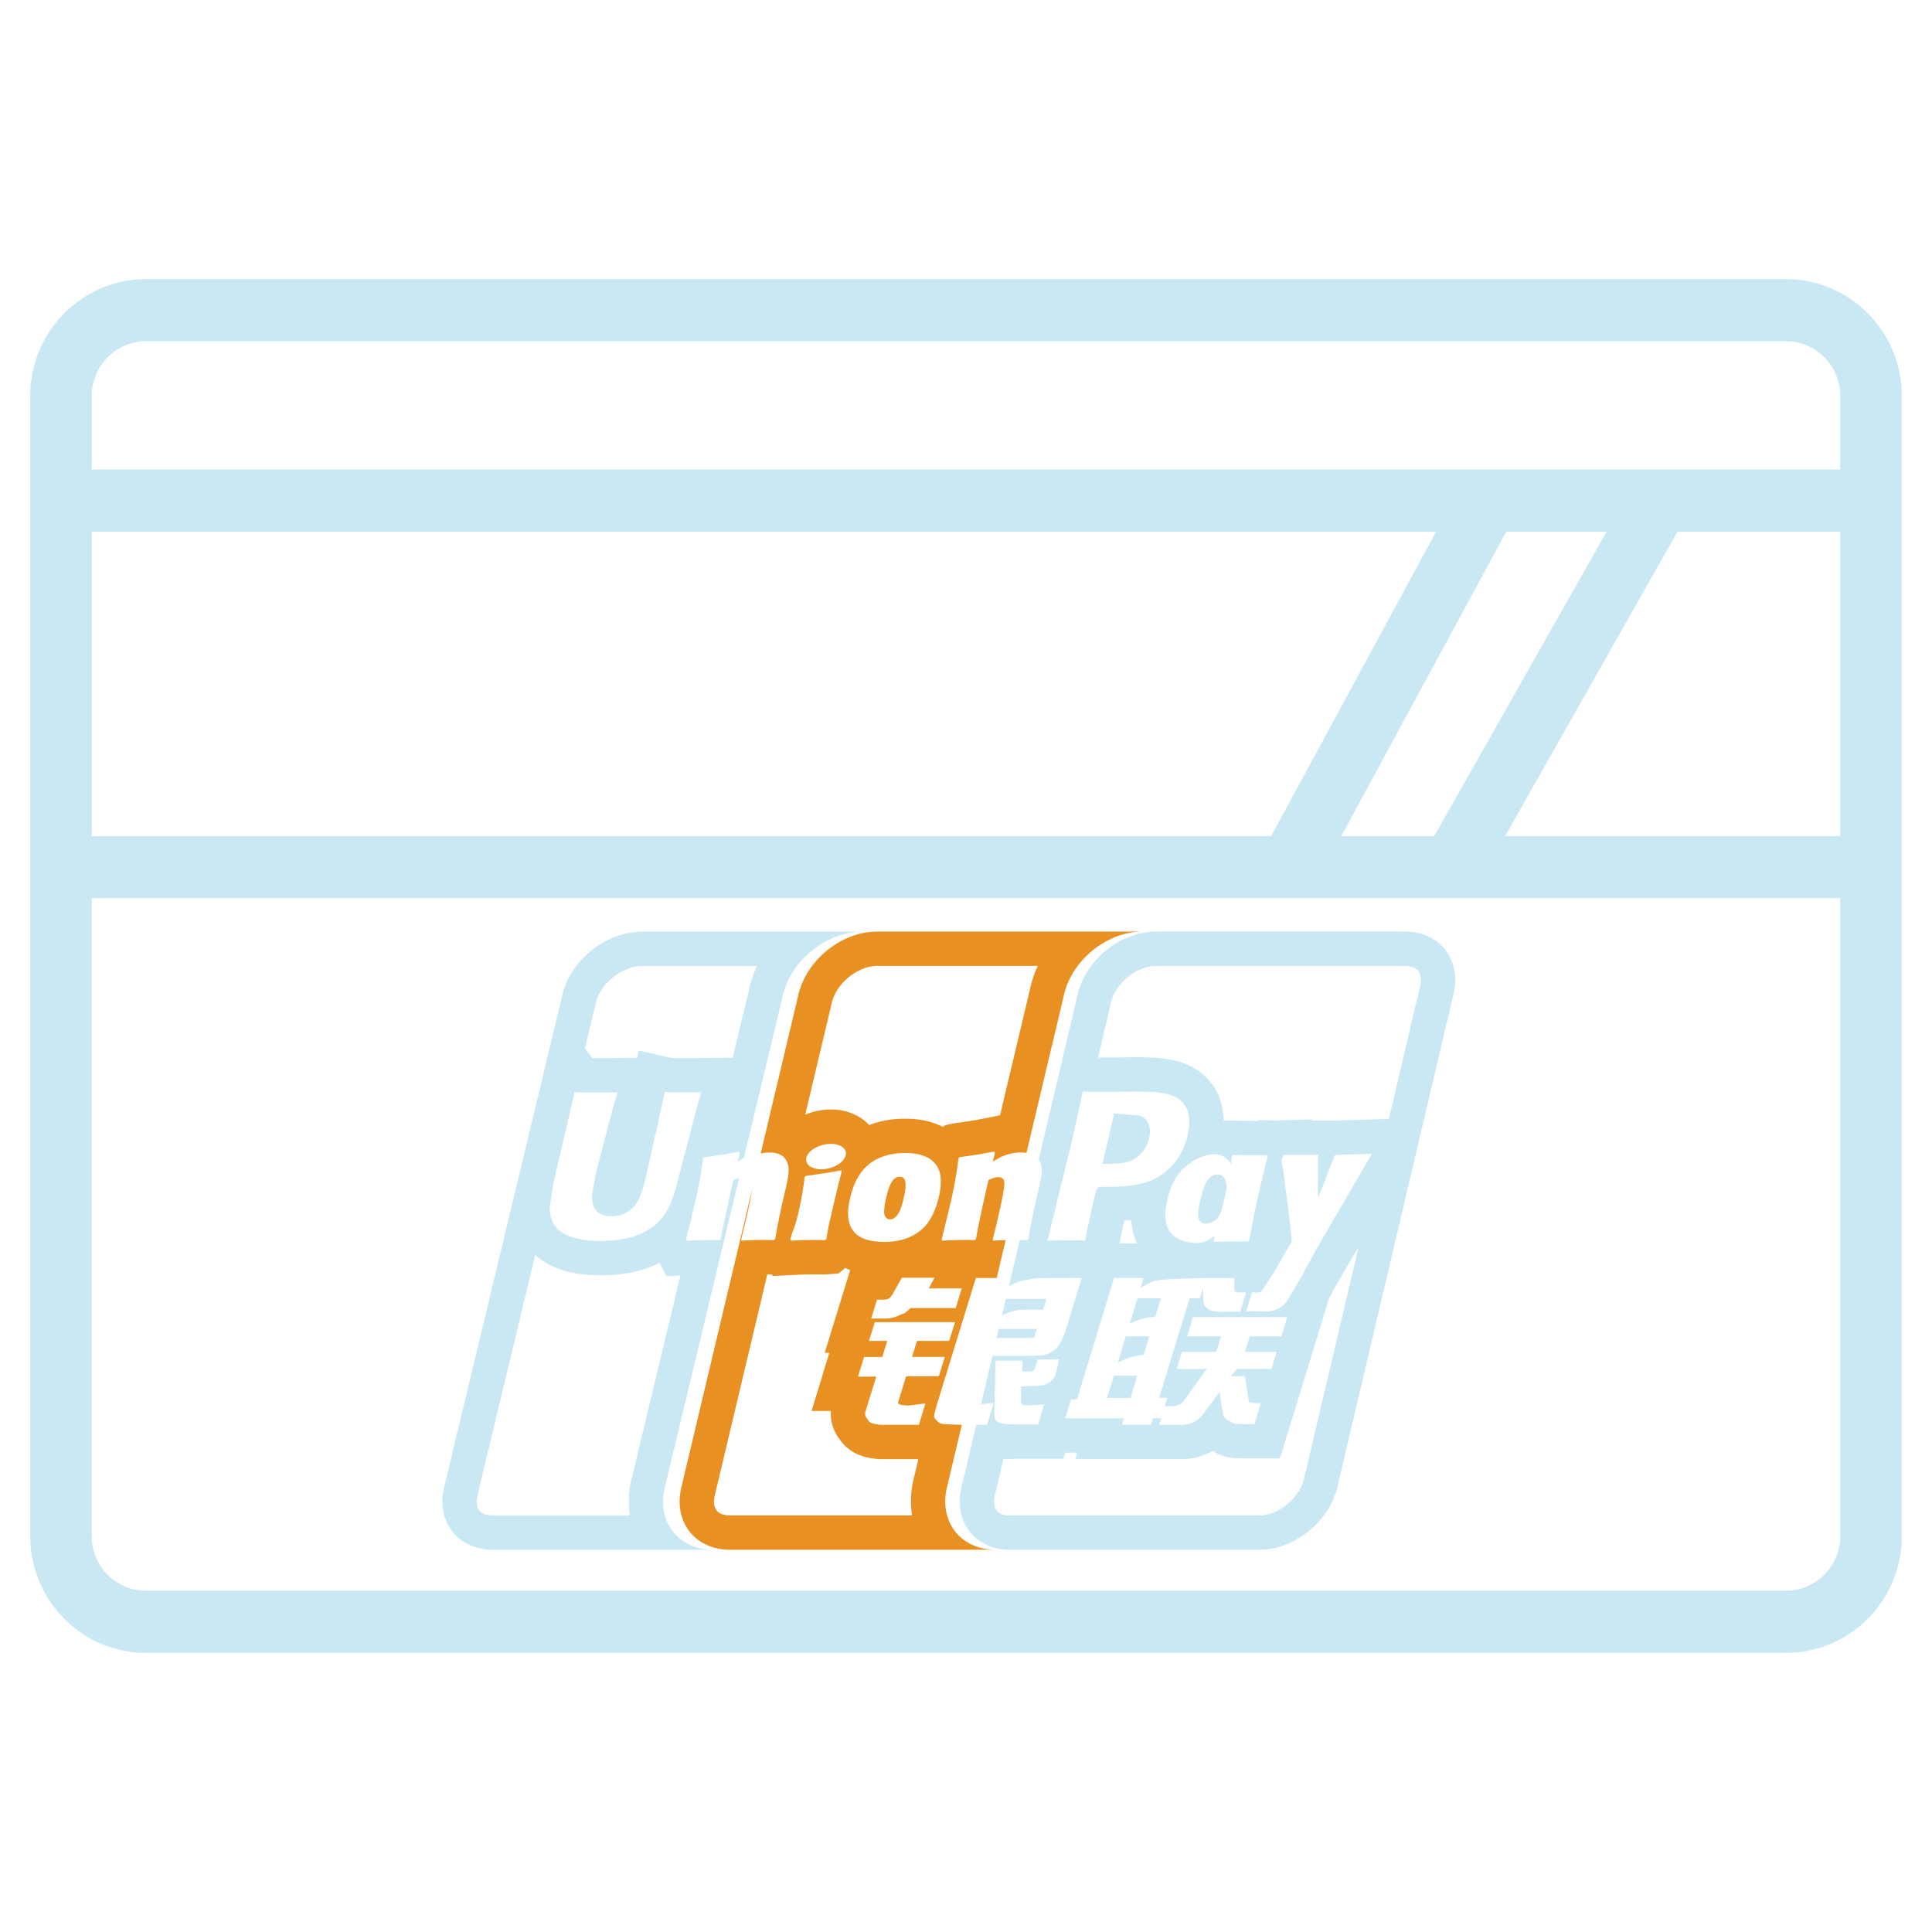 <svg xmlns="http://www.w3.org/2000/svg" width="64" height="64"><path fill-rule="evenodd" clip-rule="evenodd" fill="#CAE8F4" d="M59.168 9.247H4.834C2.72 9.247 1 10.984 1 13.117v37.766c0 2.134 1.72 3.87 3.834 3.87h54.334c2.113 0 3.832-1.736 3.832-3.87V13.117c0-2.133-1.719-3.87-3.832-3.87zM4.834 11.306h54.334c.989 0 1.793.813 1.793 1.811v2.434H3.04v-2.434c0-.999.804-1.811 1.794-1.811zM3.04 27.696V17.609h44.534l-5.466 10.087H3.04zm46.859-10.087h3.323l-5.711 10.087h-3.079l5.467-10.087zm5.672 0h5.389v10.087h-11.1l5.711-10.087zm3.597 35.085H4.834c-.99 0-1.795-.813-1.795-1.812V29.754H60.96v21.128a1.804 1.804 0 0 1-1.792 1.812z"/><path fill="#CAE8F4" d="M46.546 32c.114 0 .321.021.433.163.091.115.113.297.062.513l-1.034 4.39-.592.018-1.205.036h-.763l.01-.04-1.121.037-.622-.009-.008.024c-.177 0-.452-.003-.868-.011l-.303-.006c-.008-.462-.143-.878-.377-1.188-.648-.896-1.737-.901-2.549-.904l-.349.003c-.342.004-.604.006-.806.006h-.079l.433-1.836c.146-.626.847-1.196 1.471-1.196h8.267m-21.469.002a3.525 3.525 0 0 0-.239.671l-.567 2.364-1.051.01-.553.003c-.229 0-.363-.001-.441-.006l-1.069-.243-.051.24-.658.006c-.319.003-.568.004-.76.004h-.067l-.245-.325.366-1.523c.151-.629.876-1.201 1.522-1.201h3.813m12.394 8.415c.019.308.093.564.196.777h-.304l.003-.009-.28.002.156-.75a4.52 4.52 0 0 0 .229-.02m7.536.886l-1.815 7.702c-.149.626-.853 1.197-1.477 1.197h-8.263c-.114 0-.322-.021-.435-.163-.09-.114-.112-.295-.061-.509l.282-1.194h.308l.005-.015c.09.002.182.002.274.002h1.403l.062-.202h.396l-.065.21h1.244l-.002.005h2.262a2.05 2.05 0 0 0 1.039-.271.256.256 0 0 0 .024.011c.1.058.334.193.662.223l.028.003.029.001.071.003c.097.004.172.007.225.007H42.398l.247-.803.213-.693.435-1.414h.001l.246-.806.06-.197.234-.756h-.003l.204-.67.039-.044.068-.146.01-.02.855-1.461m-27.277.271c.486.442 1.227.673 2.178.673.735 0 1.42-.148 1.94-.413l.234.441.457-.023-1.621 6.752a3.041 3.041 0 0 0-.053 1.201h-4.522c-.212 0-.377-.062-.466-.174-.089-.112-.11-.288-.061-.493l1.914-7.964m28.816-10.712h-8.267c-1.156 0-2.31.93-2.579 2.074l-1.292 5.482c.018.028.041.051.054.085.097.232.031.518-.1 1.081l-.065.288c-.137.626-.157.742-.23 1.172l-.05.037-.236-.004-.365 1.55c.085-.056.18-.113.262-.146.202-.074.661-.14.661-.14l1.491-.009-.508 1.672a1.928 1.928 0 0 1-.248.556.642.642 0 0 1-.251.228.945.945 0 0 1-.345.115c-.098.007-.25.009-.459.012h-1.142l-.377 1.597.418-.039-.217.725h-.362l-.488 2.07c-.271 1.141.447 2.071 1.603 2.071h8.263c1.156 0 2.312-.93 2.583-2.071l3.848-16.333c.271-1.143-.447-2.073-1.602-2.073zM34.7 41.095l.807-3.284.322-1.477.036-.18c.091.011.261.016.587.016.205 0 .472-.002.82-.006l.347-.003c.702.003 1.311.011 1.616.433.12.159.162.362.162.567 0 .156-.023.313-.056.444-.125.536-.403.977-.811 1.276-.599.436-1.364.436-2.04.436h-.072c-.049.026-.097.094-.097.094-.01.023-.165.665-.165.665l-.214 1.024a4.896 4.896 0 0 0-.442-.012c-.19 0-.449.002-.8.007zm8.963-1.431c.286-.63.214-.606.565-1.406l1.221-.038s-2.067 3.504-2.338 4.081l-.042.048h.006l-.404.684c-.128.234-.364.408-.742.41l-.642-.011.187-.615h.126a.36.36 0 0 0 .149-.021c.033-.011.057-.037.083-.074l.227-.356-.002-.005c.323-.48.402-.687.737-1.234-.06-.612-.087-.81-.136-1.211-.029-.24-.068-.484-.096-.727-.063-.495-.047-.425-.11-.739l-.003-.007c.003-.019.067-.171.072-.187h1.138v1.329l.004.079zm-4.035 1.515c-.164 0-.327-.029-.507-.105-.645-.248-.541-.945-.451-1.326.086-.378.237-.773.552-1.06.354-.319.755-.455 1.016-.455.069 0 .128.009.174.027a.704.704 0 0 1 .364.296c.006-.038.01-.076.015-.116l.023-.182c.469.009.763.012.941.012.186 0 .245-.003.245-.003-.095.389-.188.776-.281 1.167-.191.815-.26 1.229-.333 1.655l-.046.034-.388-.002c-.236 0-.404.004-.722.018l-.029-.037.046-.174c-.169.141-.353.239-.55.25l-.069.001zm-1.747 1.153l-.102.34s.26-.186.508-.248c.204-.054 1.213-.079 1.551-.086v-.002h1.046l.01.385c-.007.066.05.096.172.096h.213l-.195.635h-.565c-.035.002-.069.004-.101.004-.412 0-.571-.193-.559-.41l-.011-.378-.106.34h-.335l-1.008 3.296h.272l-.211.68h-.27l-.063.21h-.96l.066-.21h-1.948l.195-.63h.198l1.022-3.347.204-.675h.977zm1.447 1.935l.191-.637h3.125l-.194.637h-1.048l-.163.516h1.051l-.175.565h-1.136l-.203.238h.462l.112.712c.012.071.012.118.036.148.024.025.162.038.242.038h.14l-.213.693H41.2c-.054 0-.136-.004-.25-.009-.105-.01-.18-.071-.253-.107a.338.338 0 0 1-.186-.241l-.111-.711-.517.7c-.164.221-.386.39-.761.39h-.723l.19-.618h.276c.081 0 .15-.031.203-.057a.311.311 0 0 0 .153-.126l.754-1.049h-.995l.171-.565h1.139l.161-.516h-1.123v-.001zm-5.469 1.167h.215c.074 0 .124-.007.155-.026a.163.163 0 0 0 .059-.092l.09-.283h.703l-.086.401c-.035.126-.067.22-.163.301-.101.085-.219.173-.495.173l-.512.021-.004.453c-.005.128.03.115.05.135.024.024.045.032.067.042l.162-.01.488-.026-.202.662h-.561c-.392 0-.683-.009-.778-.083-.094-.059-.107-.133-.106-.26l.036-1.769h.894l-.012.361zm-5.286-14.57h-7.311c-1.178 0-2.354.93-2.628 2.074l-3.923 16.333c-.274 1.141.459 2.071 1.633 2.071h7.311c-1.179 0-1.907-.93-1.631-2.071l2.46-10.248a1.758 1.758 0 0 0-.188.072c-.059.207-.18.788-.237 1.053-.123.558-.13.623-.186.898l-.035.037a13.609 13.609 0 0 0-1.091.018l-.022-.042c.083-.331.167-.665.247-.996.211-.899.261-1.244.318-1.701l.041-.026c.49-.067.608-.081 1.138-.186l.045.048-.082.286c.071-.041.139-.079.208-.116l1.304-5.432c.279-1.142 1.453-2.072 2.629-2.072zm-8.313 9.424a.955.955 0 0 0 .621-.21c.311-.244.402-.621.528-1.15.001-.003.586-2.618.617-2.763.061.014.215.022.64.022l.564-.003c-.006.008-.007.018-.011.036-.108.322-.74 2.798-.74 2.798l-.07.267c-.153.52-.323 1.105-.976 1.479-.376.223-.932.346-1.526.346-.46 0-1.274-.073-1.56-.557a1.067 1.067 0 0 1-.134-.554l.105-.745.053-.228.627-2.686s.03-.148.038-.174c.01.014.126.023.65.023.195 0 .446-.001.77-.004a.18.18 0 0 1-.009.036c-.11.315-.723 2.699-.723 2.699l-.117.713.007.121c.038.349.262.534.646.534zm16.635-3.408l-.004.058-.011.075-.341 1.467-.014.074h.185c.288 0 .566-.009.794-.122.276-.133.491-.409.564-.736.08-.359-.035-.633-.313-.74l-.723-.062-.137-.014zm3.434 2.024c-.331 0-.458.398-.569.868-.039.167-.069.32-.068.467.007.297.21.297.244.297.116 0 .319-.074.404-.192.045-.06.086-.149.122-.244.035-.139.071-.277.104-.417a9.4 9.4 0 0 0 .059-.263c.023-.325-.087-.516-.296-.516zm-1.87 4.103h-.777l-.259.842s.291-.13.448-.172c.16-.042.401-.056.401-.056l.187-.614zm-3.794.02H33.32l-.13.551c.134-.07.312-.142.533-.179.068-.013.349-.015.566-.015l.266.001.11-.358zm-.315.997h-1.264l-.071.3h1.041a.843.843 0 0 1 .11-.007c.048 0 .07.006.081.006l.007-.001.096-.298zm3.725.243h-.781l-.268.877s.297-.149.455-.197a5.3 5.3 0 0 1 .405-.066l.189-.614zm-.4 1.304h-.777l-.226.74h.778l.225-.74z"/><path fill="#E89021" d="M34.378 31.998c-.101.216-.18.441-.235.673l-1.015 4.275-.431.086c-.458.091-.586.109-.969.161l-.093.013-.313.064-.085.06c-.31-.159-.719-.272-1.255-.272-.474 0-.868.086-1.19.211a1.5 1.5 0 0 0-.352-.282 1.825 1.825 0 0 0-.913-.233c-.294 0-.588.06-.853.171l.885-3.726c.151-.629.864-1.202 1.495-1.202h5.324M28.002 42c.061.032.116.057.16.075l-.198.644-.192.624-.453 1.472h.154l-.231.742h.005l-.364 1.183h.642a1.36 1.36 0 0 0 .267.907c.209.317.501.525.901.625.147.032.309.064.521.064h1.208l-.158.667a3.069 3.069 0 0 0-.051 1.199h-6.027c-.204 0-.362-.059-.447-.167-.089-.113-.11-.291-.059-.504l1.738-7.316.15.002.031.05.666-.031.054-.002c.187-.009.317-.015.479-.017l.118-.002.184.002.228.002.452-.035.222-.184m9.849-11.14h-8.798c-1.164 0-2.326.929-2.601 2.074l-1.253 5.275c.114-.022.216-.031.289-.031.231 0 .482.063.588.323.099.233.034.518-.098 1.082l-.068.288c-.134.626-.156.741-.232 1.171l-.049.037c-.142-.002-.254-.004-.358-.004-.202 0-.376.006-.699.023l-.018-.037c.042-.183.088-.363.13-.549l.06-.25c.076-.326.15-.695.178-.888l-2.35 9.892c-.274 1.141.448 2.071 1.613 2.071h8.801c-1.166 0-1.889-.931-1.616-2.071l.492-2.07a6.955 6.955 0 0 1-.452-.013c-.11-.01-.225 0-.303-.057-.066-.058-.167-.134-.165-.211.007-.072.038-.191.084-.354l1.3-4.226h.69l.298-1.255c-.113.003-.24.009-.41.018l-.018-.037c.042-.183.09-.363.134-.549l.057-.25c.092-.388.18-.84.189-.979.009-.083.039-.289-.202-.289-.105 0-.209.048-.317.097-.057.207-.179.788-.238 1.053-.118.558-.126.622-.179.898l-.037.037c-.147-.002-.261-.004-.367-.004-.206 0-.382.006-.71.023l-.022-.042c.082-.331.165-.665.244-.997a14.54 14.54 0 0 0 .316-1.701l.037-.026c.484-.067.604-.081 1.129-.185l.04.048-.075.286c.087-.052.175-.104.263-.15.246-.119.523-.155.674-.155.059 0 .12.005.18.016l1.25-5.26c.269-1.142 1.432-2.072 2.599-2.072zm-10.646 7.873a.705.705 0 0 1-.342-.078c-.235-.139-.204-.401.074-.586.169-.115.388-.176.587-.176.13 0 .251.026.344.08.233.135.198.396-.08.585a1.065 1.065 0 0 1-.583.175zm2.094 2.408c-.187 0-.477-.023-.679-.108-.653-.26-.549-.956-.459-1.342.09-.38.239-.776.56-1.068.448-.404 1.021-.428 1.261-.428.4 0 .786.088 1.004.361.144.18.258.475.111 1.107-.045.19-.175.653-.459.965-.37.384-.861.513-1.339.513zm-3.09-.043l-.013-.02-.015-.022c.064-.238.099-.319.131-.405.033-.085.062-.169.119-.41.073-.315.12-.535.148-.727.035-.187.053-.345.079-.529l.018-.014.02-.018c.252-.034.412-.057.575-.083.165-.021.331-.053.591-.103l.01.022.007.023c-.047.195-.098.389-.145.587-.046.198-.095.392-.14.586-.094.414-.132.569-.154.681-.022.104-.028.162-.064.376l-.024.02-.022.018c-.172-.001-.303-.004-.418-.004l-.157.002c-.157.001-.311.009-.546.02zm4.749 1.228l-.191.355h1.09l-.197.649h-1.49l-.161.137c-.07.067-.094.039-.184.087a1.102 1.102 0 0 1-.489.124h-.477l.192-.624h.144c.12 0 .204-.011.246-.036a.566.566 0 0 0 .159-.203l.275-.488h1.083v-.001zm-2.172 2.093l.193-.621h2.659l-.197.621h-1.063l-.166.53H31.3l-.199.641h-1.086l-.264.862c-.032.095.259.108.363.108l.543-.073-.218.711h-1.225c-.099 0-.172-.014-.278-.037a.289.289 0 0 1-.194-.14c-.045-.07-.114-.127-.067-.279l.352-1.14h-.604l.201-.652h.605l.161-.53h-.604v-.001zm1.025-5.436c-.271 0-.377.342-.467.751a1.827 1.827 0 0 0-.055.4c.003.259.172.259.2.259.095 0 .182-.065.255-.171.105-.144.183-.483.199-.574.096-.41.08-.665-.132-.665z"/></svg>